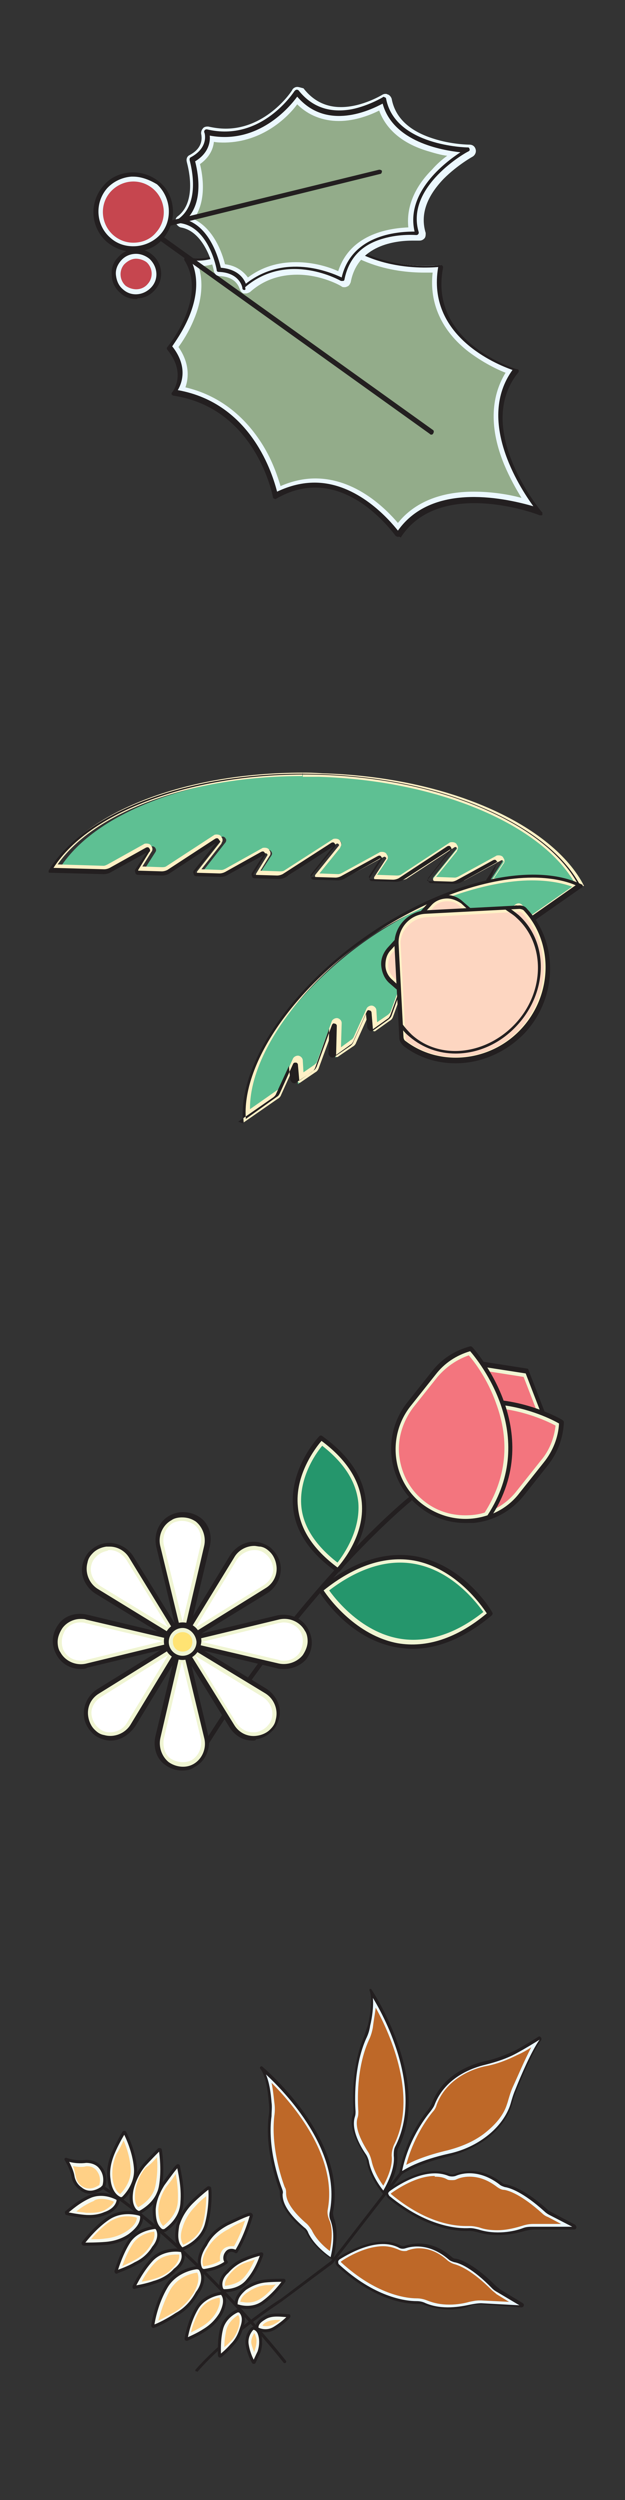 <svg xmlns="http://www.w3.org/2000/svg" id="Layer_1" viewBox="0 0 90 359.5">
  <rect x="0" y="0" width="90" height="359.5" fill="#333333" stroke="none"/>
  <style>
    .st0{fill:#BE6828;} .st1{fill:#ECF8FE;} .st2{fill:#231F20;} .st3{fill:#FFD086;} .st4{fill:#F4F9F1;} .st5{fill:none;stroke:#231F20;stroke-width:0.437;stroke-linecap:round;stroke-linejoin:round;stroke-miterlimit:10;} .st6{fill:#F3757E;} .st7{fill:#F0F5D3;} .st8{fill:none;stroke:#231F20;stroke-width:0.635;stroke-linecap:round;stroke-linejoin:round;stroke-miterlimit:10;} .st9{fill:#25966C;} .st10{fill:#FFFFFF;} .st11{fill:#FFE373;} .st12{fill:#5EC093;} .st13{fill:#FFF1C6;} .st14{fill:#FDD6C1;} .st15{fill:#93AC8A;} .st16{fill:#C6464F;}
  </style>
  <g id="Autumn">
    <path d="M71.7 320.9c-1 0-1.9-.1-2.7-.4-.4-.1-.8-.2-1.2-.2h-.6c-2 0-6.1-.6-11-4.6-.1-.1-.1-.2-.1-.3 0-.1 0-.2.1-.3 1.1-.8 3.8-2.5 6.5-2.5.7 0 1.4.1 2 .4.2.1.4.1.6.1s.4 0 .5-.1c.4-.2 1.1-.4 2-.4 1.4 0 2.8.5 4.2 1.6.3.2.6.3.9.4.7.1 2.6.7 5.6 3.5.2.2.5.4.7.5l2.9 1.5h-5.2c-.5 0-1.1.1-1.6.2-.7.3-2.1.6-3.6.6z" class="st0"/>
    <path d="M62.6 312.4v.6c.7 0 1.3.1 1.8.4.2.1.4.1.7.1.2 0 .4 0 .6-.1.4-.2 1.1-.4 1.9-.4 1.4 0 2.7.5 4 1.5.3.2.6.4 1 .4.7.1 2.5.7 5.5 3.4.2.2.5.4.8.5l1.9 1h-4c-.6 0-1.1.1-1.7.3-.7.2-2 .6-3.5.6-.9 0-1.8-.1-2.6-.4-.4-.1-.9-.2-1.3-.2h-.6c-2 0-6-.6-10.8-4.6v-.1c1-.7 3.7-2.5 6.3-2.5v-.5m0 0c-2.7 0-5.4 1.7-6.6 2.6-.3.2-.3.7 0 1 5.1 4.1 9.3 4.7 11.2 4.7h.6c.4 0 .8.1 1.1.2.9.3 1.9.4 2.8.4 1.6 0 2.9-.3 3.7-.6.5-.2 1-.2 1.5-.2h5.7c.1 0 .2-.2.1-.3l-3.4-1.8c-.2-.1-.5-.3-.7-.5-3.1-2.8-5-3.4-5.8-3.6-.3-.1-.5-.2-.8-.3-1.7-1.3-3.2-1.6-4.4-1.6-.9 0-1.7.2-2.1.4-.1.1-.3.1-.4.1-.2 0-.3 0-.4-.1-.7-.3-1.4-.4-2.1-.4z" class="st1"/>
    <path d="M64.7 331.6c-1.2 0-2.3-.2-3.3-.6-.4-.2-.9-.3-1.4-.3-1.6 0-6-.6-11.1-5.3-.1-.1-.1-.2-.1-.3 0-.1 0-.2.2-.3 1-.7 3.7-2.2 6.2-2.2.9 0 1.6.2 2.3.5.2.1.4.2.6.2.2 0 .3 0 .5-.1.4-.1 1-.3 1.7-.3 1.5 0 3 .6 4.4 1.8.3.2.5.4.8.4.7.2 2.6.9 5.4 3.8.2.2.4.4.7.5l2.8 1.7-5.1-.3H69c-.4 0-.9.1-1.3.2-.7.4-1.8.6-3 .6z" class="st0"/>
    <path d="M55.2 323c.8 0 1.5.2 2.2.5.2.1.5.2.8.2.2 0 .4 0 .5-.1.3-.1.9-.3 1.6-.3 1.5 0 2.9.6 4.2 1.8.3.2.6.4 1 .5.7.2 2.5.9 5.3 3.7.2.2.5.4.7.6l1.8 1.1-4-.2H69c-.5 0-.9.1-1.4.2-.7.2-1.7.4-2.9.4s-2.2-.2-3.2-.6c-.5-.2-1-.3-1.5-.3-1.6 0-5.9-.6-10.9-5.2v-.1c1-.7 3.6-2.2 6.1-2.2m0-.5c-2.6 0-5.2 1.5-6.4 2.2-.4.2-.4.7-.1 1 5.2 4.8 9.7 5.3 11.3 5.3.4 0 .9.1 1.3.3 1.1.5 2.3.6 3.4.6 1.3 0 2.4-.2 3.1-.4.4-.1.8-.2 1.2-.2h.3l5.7.4c.1 0 .2-.2.1-.3l-3.3-2c-.2-.1-.4-.3-.6-.5-2.9-2.9-4.8-3.7-5.6-3.9-.3-.1-.5-.2-.7-.4-1.7-1.5-3.4-1.9-4.6-1.9-.8 0-1.4.2-1.8.3-.1 0-.2.1-.4.1s-.3 0-.5-.1c-.8-.4-1.6-.5-2.4-.5z" class="st1"/>
    <path d="M58.1 311.9c.9-4.2 3.1-7.2 4-8.3.3-.3.5-.6.6-1 1.6-4 5.6-5.3 7.3-5.7 1.6-.3 3-.9 4.4-1.6 1.1-.6 2.1-1.2 3-1.7-1.1 1.8-2.5 5-3.2 6.7-.3.7-.5 1.4-.7 2.1l-.1.3c-.5 1.6-1.7 3.2-3.5 4.5-1.5 1.1-3.2 1.9-5.2 2.3-3.7.9-5.7 1.8-6.6 2.4z" class="st0"/>
    <path d="M76.5 294.4c-1 1.9-2 4.3-2.7 5.8-.3.7-.5 1.4-.7 2.1l-.1.3c-.5 1.6-1.7 3-3.4 4.3-1.5 1.1-3.2 1.8-5.1 2.3-3 .7-4.9 1.5-6 2.1 1-3.8 2.9-6.5 3.8-7.6.3-.3.5-.7.6-1.1 1.5-3.9 5.5-5.2 7.1-5.5s3.1-.9 4.5-1.6c.7-.3 1.4-.7 2-1.1m1.2-1.4c-.9.5-2.2 1.3-3.5 2-1.4.7-2.8 1.2-4.3 1.6-1.8.4-5.9 1.7-7.5 5.9-.1.3-.3.6-.6.9-.9 1.1-3.4 4.4-4.2 9.1 0 0 1.8-1.5 7-2.7 1.9-.4 3.7-1.2 5.3-2.4 1.5-1.1 3-2.6 3.6-4.6.3-.8.5-1.6.8-2.3.8-2 2.3-5.5 3.5-7.2.1-.2 0-.3-.1-.3z" class="st1"/>
    <path d="M55.2 314.8c-.5-.7-1.7-2.3-2-4.1-.1-.3-.2-.6-.4-1-.7-1-2.2-3.5-1.6-5.4.1-.2.1-.5.1-.8-.1-1.4-.3-6.3 1.5-10.3.3-.6.5-1.2.6-1.9.2-1.1.5-2.5.4-3.7 2 3.5 6.9 13.4 3.1 20.9-.2.4-.3.9-.2 1.3 0 .9-.1 2.5-1.5 5z" class="st0"/>
    <path d="M54.1 288.7c2.2 4 6.1 12.9 2.6 19.8-.2.5-.3 1-.3 1.5.1.7 0 2.1-1.2 4.3-.6-.8-1.4-2.2-1.7-3.6-.1-.4-.2-.7-.4-1.1-.5-.8-2.2-3.4-1.6-5.1.1-.3.1-.6.1-.9-.1-1.4-.3-6.2 1.5-10.2.3-.6.5-1.3.6-1.9.1-.9.3-1.9.4-2.8m-.8-2.5c.5 1.2.2 3.6-.2 5.1-.1.6-.3 1.2-.6 1.8-1.8 4.1-1.6 9-1.5 10.5 0 .2 0 .5-.1.7-.6 1.9 1 4.6 1.7 5.6.2.3.3.5.4.8.4 2.4 2.3 4.6 2.3 4.6 1.7-2.8 1.8-4.5 1.7-5.4 0-.4 0-.8.2-1.2 4.8-9.5-3.9-22.5-3.9-22.5z" class="st1"/>
    <path d="M47.6 324.2c-.7-.5-2.3-1.8-3.1-3.4-.1-.3-.4-.6-.7-.8-.9-.8-3.1-2.8-3.1-4.7 0-.2 0-.5-.1-.8-.5-1.3-2-6-1.5-10.3.1-.6.1-1.3 0-2-.1-1.1-.3-2.5-.6-3.6 2.9 2.8 10.4 10.8 8.9 19.2-.1.4 0 .9.1 1.4.4.7.7 2.2.1 5z" class="st0"/>
    <path d="M39.1 299.5c3.2 3.2 9.5 10.6 8.1 18.2-.1.5 0 1 .2 1.5.3.6.6 2 .1 4.5-.8-.6-2-1.7-2.6-3-.2-.3-.4-.6-.7-.9-.7-.6-3-2.6-3-4.4 0-.3 0-.6-.2-.9-.5-1.3-2-5.9-1.5-10.2.1-.7.1-1.3 0-2-.1-.9-.2-1.9-.4-2.8m-1.5-2.1c.9 1 1.2 3.4 1.3 4.9v1.9c-.6 4.4 1 9.1 1.5 10.5.1.2.1.5.1.7-.1 2 2.2 4.1 3.2 4.9.2.2.4.4.6.7 1.1 2.2 3.5 3.7 3.5 3.7.8-3.1.4-4.9.1-5.6-.2-.4-.2-.8-.1-1.2 1.9-10.6-10.2-20.5-10.2-20.5z" class="st1"/>
    <path d="M71.7 321.4c-.9 0-1.9-.1-2.9-.4-.4-.1-.8-.2-1.2-.2-1.7.1-6.2-.2-11.7-4.7-.2-.2-.3-.4-.3-.7 0-.3.1-.5.3-.6 1.6-1.1 5.6-3.6 8.9-2.2.2.1.5.1.7 0 1-.4 3.6-1.1 6.7 1.2.2.2.4.3.7.3.9.2 2.9.9 5.9 3.6.2.2.4.3.6.4l3.4 1.8c.1.1.2.2.2.4s-.2.3-.3.3H77c-.5 0-1 .1-1.4.2-1 .3-2.4.6-3.9.6zm-4-1c.4 0 .8.1 1.2.2 2.5.8 5.1.3 6.4-.2.5-.2 1-.2 1.6-.2h5.5l-3.3-1.7c-.2-.1-.5-.3-.7-.5-3.1-2.8-5-3.4-5.7-3.5-.3-.1-.6-.2-.8-.4-2.9-2.2-5.4-1.6-6.3-1.2-.3.1-.7.1-1 0-3.1-1.3-7 1.1-8.5 2.2-.1.1-.2.2-.2.3 0 .1.1.3.2.4 5.4 4.4 9.8 4.7 11.5 4.6h.1zM56 315zm8.7 17.1c-1.1 0-2.3-.2-3.5-.6-.4-.2-.8-.2-1.2-.2-1.7 0-6.2-.6-11.4-5.4-.2-.2-.3-.4-.3-.7 0-.3.2-.5.4-.6 1.6-1 5.8-3.3 9-1.7.2.1.5.1.7 0 1-.3 3.7-.9 6.6 1.6.2.2.4.3.7.3.9.2 2.8 1 5.7 3.9.2.2.4.3.6.5l3.3 2c.1.1.2.2.1.4 0 .1-.2.2-.3.2l-5.7-.4c-.5 0-1 0-1.5.1-.8.4-2 .6-3.2.6zm-15.8-7.2c-.1.1-.2.2-.2.3 0 .1 0 .3.1.4 5.1 4.7 9.5 5.3 11.2 5.3.5 0 .9.1 1.3.3 2.4 1 5 .5 6.4.2.5-.1 1.1-.2 1.6-.2l5.5.3-3.2-1.9c-.2-.1-.5-.3-.7-.5-2.9-3-4.8-3.7-5.5-3.8-.3-.1-.6-.2-.8-.4-2.8-2.4-5.3-1.9-6.2-1.6-.3.1-.7.1-1-.1-2.9-1.5-6.9.7-8.5 1.7zm8.8-12.2s-.1 0 0 0c-.2-.1-.2-.1-.2-.2.8-4.7 3.2-8 4.2-9.2.2-.3.4-.6.5-.9 1.7-4.3 5.9-5.6 7.6-6 1.5-.3 3-.9 4.3-1.5 1.3-.7 2.6-1.5 3.4-2 .1-.1.3-.1.4.1.1.1.1.3 0 .4-1.2 1.7-2.7 5.2-3.5 7.2-.3.7-.5 1.4-.7 2.1l-.1.3c-.6 1.7-1.8 3.3-3.7 4.7-1.6 1.1-3.4 1.9-5.3 2.4-5.1 1.2-6.9 2.7-6.9 2.7.1-.1 0-.1 0-.1zm20-19.4c-.8.5-2.1 1.3-3.4 2s-2.8 1.2-4.4 1.6c-1.7.4-5.7 1.7-7.3 5.7-.1.3-.3.6-.6 1-.9 1.1-3.2 4.2-4.1 8.6.8-.5 2.7-1.6 6.7-2.5 1.9-.4 3.7-1.2 5.2-2.3 1.8-1.3 3-2.9 3.6-4.5l.1-.3c.2-.7.4-1.4.7-2.1.8-2 2.3-5.5 3.5-7.2z" class="st2"/>
    <path d="M55.2 315.5c-.1 0-.1 0-.1-.1-.1-.1-1.9-2.2-2.3-4.7 0-.3-.2-.5-.3-.8-.7-1.1-2.4-3.8-1.7-5.8.1-.2.1-.4.1-.6-.1-1.4-.3-6.4 1.5-10.6l.6-1.8c.3-1.3.7-3.7.2-4.9 0-.1 0-.2.1-.2s.2 0 .2.1c.1.1 8.7 13.1 3.9 22.7-.2.3-.2.7-.2 1.1.1.8 0 2.7-1.7 5.5-.1 0-.2.1-.3.1.1 0 .1 0 0 0zm-1.5-28.2c.1 1.2-.1 2.8-.4 4-.1.7-.3 1.3-.6 1.9-1.8 4.1-1.6 9-1.5 10.4 0 .3 0 .5-.1.8-.6 1.9.9 4.4 1.6 5.4.2.3.3.6.4.9.3 1.9 1.6 3.7 2.1 4.3 1.5-2.6 1.6-4.3 1.5-5 0-.5 0-.9.2-1.3 4.1-7.9-1.3-18.3-3.2-21.4zm-5.9 37.6c-.2-.1-2.6-1.6-3.7-3.8-.1-.2-.3-.5-.5-.6-1-.8-3.3-2.9-3.3-5.1 0-.2 0-.4-.1-.6-.5-1.3-2.1-6.1-1.5-10.6.1-.6.1-1.2 0-1.9-.1-1.4-.4-3.8-1.2-4.8-.1-.1-.1-.2 0-.3.1-.1.2-.1.3 0s12.1 10.1 10.2 20.7c-.1.4 0 .7.1 1.1.3.8.7 2.6-.1 5.8-.1 0-.1.1-.2.1zm-9.5-26.6c.5 1.2.7 2.7.8 4 .1.7 0 1.3 0 2-.6 4.4 1 9.1 1.5 10.4.1.3.2.5.1.8-.1 2 2.2 4 3.1 4.8.3.2.5.5.6.8.8 1.7 2.6 3.1 3.2 3.5.7-2.9.3-4.5 0-5.3-.2-.4-.2-.9-.1-1.3 1.7-8.8-6.5-17.2-9.2-19.7z" class="st2"/>
    <path d="M28.3 341h-.1c-.1-.1-.1-.2 0-.3 4.6-5.2 12.1-10.1 12.2-10.1l7.3-5.5 10-12.9c.1-.1.2-.1.3 0s.1.2 0 .3l-10.1 13-7.4 5.5c-.1.1-7.6 4.9-12.1 10.1 0-.1 0-.1-.1-.1z" class="st2"/>
    <path d="M26.4 323.1s-.1 0-.1-.1c-.5-.6-.6-1.6-.3-2.8.3-1.2 1-2.3 1.9-3.2.7-.7 1.6-1.5 2.1-1.9 0 .9 0 2.9-.5 4.7-.6 2-2.3 3-3.1 3.3z" class="st3"/>
    <path d="M29.7 315.8c0 1-.1 2.5-.5 4-.5 1.8-2 2.6-2.8 3-.5-.7-.4-1.7-.1-2.5.3-1.1 1-2.2 1.8-3 .5-.6 1.1-1.1 1.6-1.5m.5-1.1c-.5.3-1.6 1.3-2.5 2.1-.9.9-1.6 2-2 3.3-.3 1.1-.4 2.3.3 3.1.1.1.2.2.4.2h.2c.7-.3 2.6-1.3 3.2-3.4.6-2.2.6-4.5.5-5.2 0-.1 0-.1-.1-.1z" class="st4"/>
    <path d="M32.2 329c-.3-.7 0-1.4.6-2.2.6-.8 1.4-1.3 2.4-1.7.7-.3 1.5-.5 2-.7-.3.7-.9 2.1-1.8 3.2-1 1.3-2.5 1.4-3.2 1.4z" class="st3"/>
    <path d="M36.7 324.9c-.3.7-.8 1.7-1.5 2.5-.8 1-2.1 1.2-2.8 1.3-.1-.6.3-1.2.7-1.7.6-.7 1.3-1.3 2.2-1.6.5-.2 1-.3 1.4-.5m.9-.9c-.4.1-1.5.4-2.5.8s-1.8 1-2.5 1.8c-.6.7-1 1.6-.7 2.4.1.2.2.3.4.3.6 0 2.3-.1 3.4-1.5 1.2-1.4 1.8-3.1 2-3.7l-.1-.1z" class="st4"/>
    <path d="M35.6 331.5c-.5 0-1-.1-1.2-.2 0 0-.1 0-.1-.1 0-.6.4-1.3 1.2-1.9s1.7-.9 2.7-1c.7-.1 1.6-.1 2.1-.1-.5.6-1.4 1.8-2.6 2.6-.5.5-1.2.7-2.1.7z" class="st3"/>
    <path d="M39.7 328.5c-.5.6-1.2 1.4-2.1 2-.6.4-1.2.6-2 .6-.4 0-.7-.1-1-.1.1-.6.6-1.1 1.1-1.4.7-.5 1.6-.9 2.6-1 .5 0 1 0 1.4-.1m.9-.6c-.5 0-1.5 0-2.4.1-1 .1-2 .5-2.9 1.1-.7.5-1.4 1.2-1.3 2.1 0 .2.1.3.3.3.3.1.7.2 1.3.2.7 0 1.6-.2 2.4-.7 1.5-1.1 2.6-2.6 2.9-3 0-.1 0-.1-.1-.1h-.2z" class="st4"/>
    <path d="M32 338.2c0-.7 0-2 .3-3.3.4-1.4 1.6-2.1 2.1-2.4.4.4.5 1.1.3 2s-.7 1.7-1.3 2.3c-.5.6-1 1.1-1.4 1.4z" class="st3"/>
    <path d="M34.3 332.9c.3.4.2 1.1.1 1.6-.2.8-.6 1.6-1.2 2.2-.3.3-.6.6-.9.8 0-.7.1-1.6.3-2.5.3-1.1 1.2-1.8 1.7-2.1m.1-.6c-.6.2-2 1-2.4 2.6-.4 1.6-.3 3.3-.3 3.8 0 0 0 .1.1.1h.1c.3-.2 1.1-.9 1.7-1.6.7-.7 1.1-1.5 1.4-2.5.2-.8.2-1.7-.3-2.3-.1-.1-.2-.1-.3-.1z" class="st4"/>
    <path d="M27.1 336c.2-.8.6-2.4 1.4-3.8.9-1.5 2.5-2 3.2-2.1.1 0 .1 0 .1.1.3.6.2 1.5-.4 2.4-.5.9-1.3 1.7-2.3 2.3-.6.4-1.5.8-2 1.1z" class="st3"/>
    <path d="M31.6 330.4c.2.6-.1 1.4-.4 2-.5.9-1.2 1.6-2.2 2.2-.5.3-1.1.6-1.5.8.2-.9.6-2 1.2-3.1.8-1.4 2.2-1.8 2.9-1.9m.2-.7c-.1 0-.1 0 0 0-.8.1-2.6.6-3.5 2.2-1 1.7-1.4 3.7-1.5 4.3 0 .1 0 .1.1.1.4-.2 1.6-.7 2.5-1.3 1-.6 1.8-1.4 2.4-2.4.5-.8.8-1.9.4-2.7-.1-.1-.3-.2-.4-.2z" class="st4"/>
    <path d="M22.5 334.2c.2-1 .7-3.2 1.8-5.1 1.1-2 3.3-2.5 4.2-2.7.1 0 .2 0 .2.1.4.8.3 1.9-.5 3.2-.7 1.2-1.7 2.2-2.9 2.9-1 .7-2.2 1.3-2.8 1.6z" class="st3"/>
    <path d="M28.4 326.8c.4.9 0 2-.5 2.9-.7 1.1-1.6 2.1-2.8 2.8-.8.4-1.6.9-2.3 1.2.3-1.1.8-2.8 1.7-4.4 1.1-1.9 3.1-2.4 3.9-2.5m.1-.7s-.1 0 0 0c-1 .2-3.2.7-4.5 2.8-1.3 2.2-1.8 4.7-1.9 5.5 0 .1.1.2.1.2h.1c.6-.2 2-.9 3.2-1.7 1.3-.7 2.3-1.8 3-3.1.6-1.1 1-2.4.5-3.5-.1-.1-.3-.2-.5-.2z" class="st4"/>
    <path d="M19.8 328.6c.4-.8 1.2-2.3 2.4-3.5 1.1-1.1 2.5-1.3 3.3-1.3h.4s.1 0 .1.1c.2.7-.2 1.5-1 2.3s-1.7 1.4-2.8 1.7c-.8.4-1.8.6-2.4.7z" class="st3"/>
    <path d="M25.5 324.2h.3c.1.7-.4 1.4-.9 1.9-.7.8-1.7 1.3-2.7 1.6-.6.2-1.2.3-1.8.4.4-.8 1.1-1.9 2-2.8 1-1 2.4-1.1 3.1-1.1m0-.7c-.9 0-2.4.2-3.5 1.4-1.4 1.5-2.3 3.3-2.6 3.9 0 .1 0 .1.1.1.5-.1 1.7-.3 2.8-.7 1.1-.3 2.2-.9 3-1.8.7-.7 1.3-1.7 1.1-2.6 0-.2-.2-.3-.4-.3-.2.1-.3 0-.5 0z" class="st4"/>
    <path d="M17.2 326.3c.2-.8.8-2.4 1.7-3.8 1-1.5 2.8-1.8 3.5-1.9.1 0 .1 0 .1.1.3.7.1 1.5-.5 2.5-.6.9-1.5 1.7-2.5 2.2-.9.3-1.8.7-2.3.9z" class="st3"/>
    <path d="M22.2 320.9c.2.7-.2 1.5-.6 2.1-.6.9-1.4 1.6-2.4 2.1-.5.3-1.1.5-1.6.8.3-.9.8-2.1 1.5-3.2.9-1.4 2.4-1.7 3.1-1.8m.2-.6s-.1 0 0 0c-.7.1-2.6.4-3.7 2-1.1 1.7-1.7 3.7-1.9 4.3 0 .1 0 .1.1.1.5-.2 1.7-.6 2.7-1.2 1.1-.5 2-1.3 2.6-2.3.6-.8 1-1.9.6-2.8-.1 0-.3-.1-.4-.1z" class="st4"/>
    <path d="M12.5 322.3c.6-.7 1.8-2.1 3.3-3.2.7-.5 1.6-.8 2.6-.8.7 0 1.3.1 1.6.2.1 0 .1.1.1.1 0 .8-.5 1.6-1.5 2.3-1 .7-2.1 1.1-3.4 1.2-.7.1-1.7.1-2.4.1 0 .1-.2.1-.3.1z" class="st3"/>
    <path d="M18.3 318.7c.6 0 1.1.1 1.4.2 0 .8-.8 1.5-1.4 1.9-.9.6-2 1-3.2 1.1-.6.1-1.3.1-2 .1.6-.7 1.6-1.8 2.8-2.6.7-.4 1.5-.7 2.4-.7m0-.6c-.8 0-1.8.2-2.7.8-1.8 1.2-3.2 3-3.6 3.5-.1.1 0 .2.1.2h.6c.7 0 1.6 0 2.5-.1 1.3-.1 2.5-.5 3.5-1.2.9-.6 1.7-1.5 1.7-2.5 0-.2-.1-.4-.3-.4-.4-.1-1-.3-1.8-.3z" class="st4"/>
    <path d="M12.9 318.5h-.7c-.7-.1-1.6-.2-2.1-.3.6-.5 1.7-1.4 3.1-2 .4-.2.9-.3 1.4-.3.9 0 1.7.3 2.1.5v.1c-.1.6-.6 1.1-1.6 1.5-.7.3-1.4.5-2.2.5z" class="st3"/>
    <path d="M14.6 316.2c.7 0 1.4.2 1.8.4-.2.5-.8.9-1.3 1.2-.6.3-1.3.4-2.1.4h-.6c-.5-.1-1-.1-1.4-.2.6-.5 1.5-1.1 2.5-1.5.2-.2.6-.3 1.1-.3m0-.6c-.5 0-1 .1-1.5.3-1.7.7-3 1.9-3.5 2.3-.1 0 0 .1 0 .2.4.1 1.5.3 2.5.4h.7c.8 0 1.6-.2 2.3-.5.8-.3 1.6-.9 1.8-1.8 0-.2 0-.3-.2-.4-.3-.2-1.1-.5-2.1-.5z" class="st4"/>
    <path d="M38.4 334.8c-.4 0-.8-.1-1-.2.1-.4.5-.8.9-1 .5-.3 1.1-.4 1.7-.4h.1c.4 0 .8 0 1.1.1-.4.4-1 .9-1.7 1.3-.4.2-.8.2-1.1.2z" class="st3"/>
    <path d="M39.9 333.6h.5c-.3.3-.7.5-1.1.7-.3.1-.6.2-.9.2-.2 0-.5 0-.6-.1.1-.2.4-.4.6-.5.4-.2.9-.3 1.5-.3m0-.7c-.6 0-1.3.2-1.9.5-.5.3-1 .7-1 1.3 0 .1.1.2.1.2.2.1.7.2 1.2.2.4 0 .8-.1 1.2-.3 1-.6 1.9-1.4 2.1-1.7v-.1c-.3 0-1 0-1.7-.1z" class="st4"/>
    <path d="M36.6 339.1c-.2-.5-.5-1.2-.7-2-.2-.9.4-1.7.6-2 .4.2.6.7.6 1.1.1.6 0 1.2-.2 1.8 0 .4-.2.8-.3 1.1z" class="st3"/>
    <path d="M36.6 335.5c.2.2.2.5.3.7.1.5 0 1.1-.2 1.7 0 .1-.1.2-.1.4-.1-.4-.3-.8-.4-1.3-.1-.6.2-1.1.4-1.5m0-.7c-.1 0-.1 0-.2.1-.3.3-.9 1.2-.7 2.3.2 1.2.7 2.2.9 2.5h.2c.1-.2.4-.9.7-1.5.2-.6.3-1.3.2-2-.1-.6-.3-1.2-.8-1.4h-.3z" class="st4"/>
    <path d="M23.5 320.5h-.1c-.7-.5-.9-1.4-.8-2.7.1-1.2.5-2.4 1.2-3.5.6-.8 1.3-1.8 1.7-2.3.2.9.6 2.8.4 4.7-.1 2-1.6 3.3-2.4 3.8.1-.1.1 0 0 0z" class="st3"/>
    <path d="M25.3 312.6c.2 1 .4 2.5.3 4-.1 1.8-1.5 3-2.1 3.5-.6-.6-.7-1.6-.7-2.4.1-1.2.5-2.3 1.2-3.3.5-.6 1-1.3 1.3-1.8m.3-1.2s-.1 0 0 0c-.4.4-1.3 1.6-2 2.6-.7 1.1-1.2 2.3-1.3 3.6-.1 1.1.1 2.3 1 3 .1.1.2.1.3.1.1 0 .2 0 .3-.1.7-.5 2.3-1.8 2.4-4 .2-2.3-.4-4.5-.5-5.2-.1.1-.1 0-.2 0z" class="st4"/>
    <path d="M20 317.8s-.1 0-.1-.1c-.6-.6-.8-1.5-.5-2.8.2-1.2.8-2.4 1.6-3.3.7-.8 1.5-1.6 1.9-2.1.1.9.3 2.9-.1 4.8-.4 2.1-2.1 3.1-2.8 3.5z" class="st3"/>
    <path d="M22.6 310.2c.1 1 .1 2.5-.2 4-.3 1.8-1.8 2.8-2.5 3.2-.6-.6-.5-1.7-.4-2.5.2-1.1.7-2.3 1.5-3.2.6-.4 1.2-1 1.6-1.5m.4-1.1s-.1 0 0 0c-.5.4-1.5 1.4-2.3 2.4s-1.4 2.2-1.7 3.5c-.2 1.1-.2 2.3.6 3.1.1.1.2.1.3.1.1 0 .2 0 .2-.1.7-.4 2.5-1.5 2.9-3.7s.1-4.5 0-5.3c.1 0 0 0 0 0z" class="st4"/>
    <path d="M17.4 315.8s-.1 0 0 0c-.8-.4-1.3-1.2-1.4-2.6-.1-1.2.1-2.5.6-3.6.4-.9.9-2 1.3-2.5.4.8 1.1 2.7 1.3 4.6.2 2-1.1 3.5-1.6 4.1h-.2z" class="st3"/>
    <path d="M17.8 307.8c.4.9.9 2.4 1 3.9.2 1.8-.9 3.2-1.5 3.8-.7-.4-1-1.5-1.1-2.3-.1-1.2.1-2.4.6-3.5.4-.6.7-1.3 1-1.9m.1-1.2s-.1 0 0 0c-.4.5-1.1 1.8-1.6 2.9-.5 1.2-.8 2.5-.6 3.8.1 1.1.5 2.3 1.5 2.8.1 0 .1.1.2.1s.2 0 .3-.1c.6-.6 1.9-2.2 1.7-4.3-.2-2.3-1.2-4.4-1.5-5 .1-.2 0-.2 0-.2z" class="st4"/>
    <path d="M29.3 326.1c-.1 0-.2-.1-.2-.1-.4-.9-.1-1.9.7-3.2.8-1.1 1.8-2.1 3.1-2.7 1-.5 2.3-1.1 3-1.3-.2.9-.9 2.8-1.9 4.5-.2-.1-.3-.1-.5-.1-.4 0-.8.2-1.1.5-.3.4-.4 1-.2 1.4-1.2.8-2.4 1-2.9 1z" class="st3"/>
    <path d="M35.3 319.3c-.3.9-.8 2.3-1.6 3.7h-.4c-.5 0-1 .2-1.3.6s-.4 1-.3 1.5c-1 .6-2 .7-2.4.8-.4-.9.2-2 .7-2.8.7-1.1 1.8-2 3-2.6.8-.6 1.7-.9 2.3-1.2m.8-1c-.1 0-.1 0 0 0-.6.2-2.1.8-3.4 1.5-1.3.7-2.4 1.6-3.2 2.8-.7 1-1.2 2.3-.7 3.4.1.2.3.3.5.3h.1c.6-.1 2-.3 3.2-1.2-.3-.4-.3-.9 0-1.3.2-.3.5-.4.8-.4.2 0 .4.1.6.2 1.3-2.1 2-4.5 2.1-5.3.1.1 0 0 0 0z" class="st4"/>
    <path d="M13 315c-.5 0-.9-.2-1.3-.5-.5-.4-.9-.9-.9-1.6-.1-.6-.4-1.3-.6-1.8.5.1 1 .2 1.5.2h1.1c.5 0 1.1.2 1.4.6 1 1.1.7 2.3.6 2.6-.8.2-1.3.5-1.8.5z" class="st3"/>
    <path d="M12.6 311.5c.5 0 .9.2 1.2.5.8.9.6 1.8.5 2.2-.5.3-.9.5-1.4.5-.4 0-.8-.1-1.2-.4s-.7-.8-.8-1.4c-.1-.5-.2-1-.4-1.4.3 0 .6.1 1 .1.3 0 .6 0 .9-.1h.2m-3.2-.9s.8 1.3 1 2.4c.1.7.5 1.4 1.1 1.8.4.3.9.5 1.5.5s1.2-.2 1.9-.7c0 0 .7-1.6-.6-3-.4-.4-1-.7-1.6-.7h-1.1c-.7 0-1.4 0-2.2-.3z" class="st4"/>
    <path d="M26 323.2c.1.2.4.2.5.1.7-.3 2.6-1.3 3.2-3.4.6-2.2.6-4.5.5-5.2 0-.1-.1-.1-.2-.1-.4.3-1.5 1.2-2.4 2.1s-1.6 2-2 3.3c-.2 1.2-.3 2.4.4 3.2zm5.9 5.9c.1.2.2.3.4.3.6 0 2.3-.1 3.4-1.5 1.2-1.4 1.8-3.1 2-3.7 0-.1 0-.1-.1-.1-.4.1-1.5.4-2.4.8-1 .4-1.8 1-2.5 1.8-.7.6-1.1 1.5-.8 2.4zm2.1 2.2c0 .2.1.3.3.3.6.2 2.3.5 3.7-.6 1.5-1.1 2.6-2.6 2.9-3 0-.1 0-.1-.1-.1-.4 0-1.6 0-2.6.1s-2 .5-2.9 1.1c-.7.6-1.3 1.3-1.3 2.2zm.6 1.1c-.1-.1-.3-.1-.4-.1-.5.2-1.9 1-2.3 2.6-.4 1.6-.3 3.3-.3 3.8 0 .1.1.1.1.1.3-.2 1.1-.9 1.7-1.6.7-.7 1.1-1.5 1.4-2.5.3-.8.4-1.7-.2-2.3zm-2.5-2.4c-.1-.2-.3-.3-.4-.2-.7.1-2.5.6-3.4 2.2-1 1.7-1.4 3.7-1.5 4.3 0 .1.1.1.1.1.4-.2 1.6-.7 2.5-1.3 1-.6 1.8-1.4 2.4-2.4.4-.8.8-1.9.3-2.7zm-3.2-3.6c-.1-.2-.3-.3-.6-.3-.9.1-3.2.7-4.4 2.8-1.3 2.2-1.8 4.7-1.9 5.5 0 .1.1.2.2.1.6-.2 2-.9 3.2-1.7 1.3-.7 2.3-1.8 3-3.1.7-.9 1.1-2.2.5-3.3zm-2.6-2.5c0-.2-.2-.3-.4-.3-.7-.1-2.6-.1-4 1.3-1.4 1.5-2.3 3.3-2.6 3.9 0 .1 0 .2.1.1.5-.1 1.7-.3 2.8-.7 1.1-.3 2.2-.9 3-1.8.8-.6 1.4-1.5 1.1-2.5zm-3.6-3.3c-.1-.2-.2-.3-.4-.3-.7.1-2.6.4-3.7 2-1.1 1.7-1.7 3.7-1.9 4.3 0 .1.1.2.1.1.5-.2 1.7-.6 2.7-1.2 1.1-.5 2-1.3 2.6-2.3.6-.7 1-1.7.6-2.6zm-2.3-1.8c0-.2-.1-.4-.3-.4-.7-.2-2.7-.6-4.5.6s-3.2 3-3.6 3.5c-.1.1 0 .2.1.2.5 0 1.9 0 3.1-.1 1.3-.1 2.5-.5 3.5-1.2.9-.7 1.7-1.5 1.7-2.6zm-3.4-2.3c0-.2 0-.3-.2-.4-.6-.3-2.1-.9-3.7-.3-1.7.7-3 1.9-3.5 2.3-.1 0 0 .1 0 .2.4.1 1.5.3 2.5.4s2.1 0 3-.4c.9-.3 1.7-.9 1.9-1.8zm20 18.2c0 .1.1.2.1.2.4.2 1.4.5 2.4-.1s1.9-1.4 2.1-1.7v-.1c-.3 0-1-.1-1.7-.1s-1.3.1-1.9.5c-.5.3-1 .7-1 1.3zm-.4.1c-.1 0-.2 0-.3.1-.3.3-.9 1.2-.7 2.3.2 1.2.7 2.2.9 2.5h.1c.1-.2.4-.9.7-1.5.2-.6.3-1.3.2-2-.1-.6-.3-1.2-.9-1.4zm-13.4-14.1c.2.1.4.1.6 0 .7-.5 2.3-1.8 2.4-4 .2-2.3-.4-4.5-.5-5.2 0-.1-.1-.1-.2 0-.4.4-1.2 1.5-2 2.6-.7 1.1-1.2 2.3-1.3 3.6 0 1.1.1 2.3 1 3z" class="st5"/>
    <path d="M19.6 318c.2.1.4.2.6.1.7-.4 2.5-1.5 2.9-3.7s.1-4.5 0-5.2c0-.1-.1-.1-.2-.1-.4.4-1.4 1.4-2.2 2.3-.8 1-1.4 2.2-1.7 3.5-.2 1.1-.2 2.3.6 3.1z" class="st5"/>
    <path d="M17.2 316.1c.2.1.4.1.6-.1.6-.6 1.9-2.2 1.7-4.3-.2-2.3-1.2-4.4-1.5-5 0-.1-.2-.1-.2 0-.3.5-1 1.7-1.5 2.9s-.8 2.5-.6 3.8c.1 1 .5 2.2 1.5 2.7zm15.5 3.7c1.3-.6 2.7-1.3 3.3-1.4.1 0 .2.1.2.2-.2.7-.9 3.1-2.2 5.2-.5-.3-1.1-.3-1.4.2-.3.4-.3 1 0 1.3-1.2.9-2.6 1.1-3.2 1.2-.2 0-.4-.1-.5-.3-.5-1.1 0-2.4.7-3.4.7-1.4 1.8-2.3 3.1-3zm-17.8-5.3s.7-1.6-.6-3c-.5-.5-1.2-.7-1.9-.7-.7.1-1.8.1-2.9-.3 0 0 .8 1.3 1 2.4.1.7.5 1.4 1.1 1.8.7.6 1.8.9 3.3-.2zM41 339.6s-13-16.5-26.2-25.1" class="st5"/>
  </g>
  <g id="Spring">
    <path d="M69.9 196.7l5.8.9 2.1 5.5-8.3 1.9z" class="st6"/>
    <path d="M70.3 197.2l5.1.8 1.9 4.9-7.3 1.7.3-7.4m-.8-.9l-.5 9.3 9.3-2.1-2.4-6.2-6.4-1z" class="st7"/>
    <path d="M69 205.8c-.1 0-.1 0-.2-.1s-.1-.2-.1-.3l.5-9.3c0-.1 0-.2.1-.2.1-.1.2-.1.2-.1l6.4 1c.1 0 .2.1.2.2l2.4 6.2v.3l-.2.2-9.3 2.1c.1 0 .1 0 0 0zm.9-9.2l-.5 8.5 8.5-1.9-2.2-5.7-5.8-.9z" class="st2"/>
    <path d="M67 218.3c-2.3 0-4.4-.8-6.2-2.2-2.6-2.1-4-5.4-3.7-8.7 3.5-3.6 7.8-5.4 12.6-5.4 5.3 0 9.7 2.2 10.7 2.8-.1 2-.9 3.9-2.2 5.5l-3.5 4.4c-1.8 2.2-4.7 3.6-7.7 3.6z" class="st6"/>
    <path d="M69.7 202.4c4.9 0 9 1.9 10.3 2.6-.2 1.8-.9 3.6-2.1 5l-3.5 4.4c-1.8 2.3-4.5 3.6-7.4 3.6-2.2 0-4.3-.7-6-2.1-2.5-2-3.8-5.1-3.5-8.2 3.4-3.6 7.5-5.3 12.2-5.3m0-.9c-4.1 0-8.8 1.3-13 5.6-.4 3.4.9 6.9 3.8 9.2 1.9 1.5 4.2 2.3 6.5 2.3 3 0 6-1.3 8.1-3.9l3.5-4.4c1.4-1.8 2.2-3.9 2.3-6 0 .2-5-2.8-11.2-2.8z" class="st7"/>
    <path d="M67 219c-2.4 0-4.8-.8-6.7-2.4-2.9-2.3-4.3-5.9-3.9-9.5 0-.1 0-.1.1-.2C67 196 80.9 204.1 81 204.2c.1.1.2.2.2.3-.1 2.3-.9 4.4-2.3 6.2l-3.5 4.4c-1.8 2.2-4.3 3.6-7.2 3.9H67zm-10-11.7c-.3 3.4 1 6.7 3.7 8.9 2.1 1.7 4.7 2.4 7.4 2.2 2.7-.3 5.1-1.6 6.7-3.7l3.5-4.4c1.3-1.6 2.1-3.6 2.2-5.6-1.5-.9-13.9-7.2-23.5 2.6z" class="st2"/>
    <path d="M67 218.3c-2.3 0-4.4-.8-6.2-2.2-4.3-3.4-5-9.7-1.5-14l3.5-4.4c1.3-1.6 3-2.7 4.9-3.3 1.3 1.5 9.8 12.1 2.4 23.4-1 .3-2 .5-3.1.5z" class="st6"/>
    <path d="M67.5 194.9c.8.9 2.7 3.4 3.9 6.8 2.1 5.6 1.5 10.9-1.6 15.8-.9.3-1.9.4-2.8.4-2.2 0-4.3-.7-6-2.1-2-1.6-3.2-3.9-3.5-6.4s.5-5 2-7L63 198c1.3-1.5 2.8-2.5 4.5-3.1m.3-.9c-2 .6-3.9 1.7-5.4 3.5l-3.5 4.4c-3.6 4.5-2.9 11 1.6 14.6 1.9 1.5 4.2 2.3 6.5 2.3 1.1 0 2.3-.2 3.4-.6 8.3-12.6-2.6-24.2-2.6-24.2z" class="st7"/>
    <path d="M67 219c-2.4 0-4.7-.8-6.7-2.4-4.6-3.7-5.3-10.4-1.6-15l3.5-4.4c1.4-1.8 3.3-3 5.5-3.6.1 0 .2 0 .3.1.1.1 11 12 2.6 24.6 0 .1-.1.1-.2.1-1.1.4-2.2.6-3.4.6zm.7-24.7c-2 .6-3.7 1.7-5 3.4l-3.5 4.4c-3.5 4.3-2.8 10.7 1.5 14.1 2.7 2.1 6.2 2.8 9.5 1.7 7.5-11.5-1.3-22.2-2.5-23.6zm2.7 23.9z" class="st2"/>
    <path d="M59 215.6s-14.5 11.7-29.1 34.8" class="st8"/>
    <path d="M59.4 236.3c-7.1 0-11.7-6.2-12.7-7.6 3.7-2.9 7.3-4.4 10.8-4.4 7.1 0 11.6 6.2 12.5 7.6-3.5 3-7.1 4.4-10.6 4.4z" class="st9"/>
    <path d="M57.6 224.7c6.5 0 10.7 5.3 12 7.1-3.4 2.7-6.8 4-10.1 4-6.4 0-10.8-5.3-12.1-7.1 3.4-2.6 6.9-4 10.2-4m0-.8c-3.3 0-7.1 1.2-11.3 4.7 0 0 4.9 8.1 13.2 8.1 3.2 0 7-1.2 11.2-4.7-.1.1-4.8-8.1-13.1-8.1z" class="st7"/>
    <path d="M59.4 237.1c-.7 0-1.5-.1-2.2-.2-7.1-1.2-11.1-7.8-11.3-8.1-.1-.1-.1-.3.1-.4 4.7-3.8 9.4-5.4 13.9-4.6 7 1.3 10.9 7.8 11 8.1.1.1 0 .3-.1.4-3.8 3.2-7.7 4.8-11.4 4.8zm-12.8-8.4c.8 1.2 4.7 6.5 10.7 7.6 4.1.7 8.5-.7 12.8-4.3-.8-1.2-4.5-6.5-10.5-7.6-4.1-.7-8.5.7-13 4.3z" class="st2"/>
    <path d="M48.6 225.2c-3.4-2.5-5.3-5.4-5.6-8.5-.4-4.5 2.5-8.3 3.3-9.4 3.5 2.6 5.4 5.5 5.7 8.8.4 4.4-2.5 8.1-3.4 9.1z" class="st9"/>
    <path d="M46.4 207.9c3.2 2.5 4.9 5.2 5.2 8.2.3 3.9-2 7.3-3 8.6-3.1-2.4-4.9-5.1-5.2-8-.4-4 1.9-7.5 3-8.8m-.2-1.1s-9.8 10.3 2.4 19c.1 0 10-10.1-2.4-19z" class="st7"/>
    <path d="M48.6 226.1c-.1 0-.1 0-.2-.1-3.8-2.7-5.9-5.8-6.2-9.3-.5-5.6 3.6-10 3.8-10.2.1-.1.3-.1.4 0 3.9 2.8 6 6 6.3 9.5.5 5.5-3.7 9.8-3.8 10-.1 0-.2.1-.3.1zm-2.3-18.9c-.8.9-3.9 4.9-3.4 9.5.3 3.2 2.2 6.1 5.7 8.7.8-.9 3.9-4.7 3.5-9.3-.3-3.3-2.3-6.3-5.8-8.9z" class="st2"/>
    <path d="M23.2 222.3c-.4-1.5.3-3 1.6-3.7.5-.2 1-.4 1.5-.4.7 0 1.4.2 1.9.6 1 .7 1.5 2.1 1.2 3.4l-3 12.8-3.2-12.7z" class="st10"/>
    <path d="M26.2 218.7c.6 0 1.2.2 1.7.5.9.6 1.2 1.8 1 2.9l-2.6 11.1-2.7-11c-.3-1.3.3-2.6 1.3-3.2.4-.2.9-.3 1.3-.3m0-.9c-.6 0-1.2.1-1.7.4-1.5.8-2.2 2.5-1.8 4.2l3.5 14.6 3.5-14.6c.3-1.4-.1-2.9-1.3-3.8-.6-.5-1.3-.8-2.2-.8z" class="st7"/>
    <path d="M26.2 253.9c-.7 0-1.4-.2-1.9-.6-1-.7-1.5-2.1-1.2-3.4l3-12.8 3.1 12.8c.4 1.5-.3 3-1.6 3.7-.3.1-.8.3-1.4.3z" class="st10"/>
    <path d="M26.2 238.9l2.7 11c.3 1.3-.3 2.6-1.3 3.2-.4.2-.8.3-1.3.3-.6 0-1.2-.2-1.7-.5-.9-.6-1.2-1.8-1-2.9l2.6-11.1m0-3.8l-3.5 14.6c-.3 1.4.1 2.9 1.3 3.8.6.5 1.4.7 2.2.7.6 0 1.2-.1 1.7-.4 1.5-.8 2.2-2.5 1.8-4.2l-3.5-14.5z" class="st7"/>
    <path d="M40.8 239.2c-.3 0-.5 0-.8-.1l-12.8-3L40 233c.3-.1.5-.1.8-.1 1.2 0 2.3.6 2.9 1.7.2.5.4 1 .4 1.5 0 .7-.2 1.4-.6 1.9-.7.8-1.6 1.2-2.7 1.2z" class="st10"/>
    <path d="M40.8 233.3c1.1 0 2 .5 2.5 1.4.2.4.3.8.3 1.3 0 .6-.2 1.2-.5 1.7-.5.7-1.3 1.1-2.2 1.1-.2 0-.5 0-.7-.1l-11.1-2.6 11-2.7c.2 0 .5-.1.7-.1m0-.8c-.3 0-.6 0-.9.1l-14.6 3.5 14.6 3.5c.3.1.6.1.9.1 1.1 0 2.2-.5 2.9-1.4.5-.6.7-1.4.7-2.2 0-.6-.1-1.2-.4-1.7-.6-1.3-1.9-1.9-3.2-1.9z" class="st7"/>
    <path d="M11.7 239.2c-1.2 0-2.3-.6-2.9-1.7-.2-.5-.4-1-.4-1.5 0-.7.2-1.4.6-1.9.6-.8 1.5-1.2 2.6-1.2.3 0 .5 0 .8.1l12.8 3-12.8 3.1c-.2.1-.5.1-.7.1z" class="st10"/>
    <path d="M11.6 233.3c.2 0 .5 0 .7.1l11.1 2.6-11 2.7c-.2.1-.5.1-.7.1-1.1 0-2-.5-2.5-1.4-.2-.4-.3-.8-.3-1.3 0-.6.2-1.2.5-1.7.5-.7 1.3-1.1 2.2-1.1m0-.8c-1.1 0-2.2.5-2.9 1.4-.5.6-.7 1.4-.7 2.2 0 .6.1 1.2.4 1.7.6 1.2 1.9 1.9 3.2 1.9.3 0 .6 0 .9-.1l14.6-3.5-14.6-3.5c-.3-.1-.6-.1-.9-.1z" class="st7"/>
    <path d="M36.4 249.6c-1.1 0-2.1-.6-2.7-1.6l-6.9-11.2 11.3 6.9c1.3.8 1.9 2.3 1.5 3.7-.2.5-.4.9-.8 1.3-.5.5-1.1.8-1.8.9-.3-.1-.4 0-.6 0z" class="st10"/>
    <path d="M28.1 238.1l9.7 5.9c1.1.7 1.7 2 1.3 3.2-.1.4-.4.8-.7 1.1-.4.4-1 .7-1.6.8h-.4c-.9 0-1.8-.5-2.4-1.4l-5.9-9.6m-2.7-2.7l7.9 12.8c.7 1.1 1.9 1.8 3.1 1.8h.5c.8-.1 1.5-.5 2.1-1 .4-.4.7-.9.9-1.5.5-1.6-.2-3.3-1.7-4.2l-12.8-7.9z" class="st7"/>
    <path d="M14.2 228.5c-1.3-.8-1.9-2.3-1.5-3.7.2-.5.4-.9.8-1.3.5-.5 1.1-.8 1.8-.9h.4c1.1 0 2.1.6 2.7 1.6l6.9 11.2-11.1-6.9z" class="st10"/>
    <path d="M15.8 222.9c.9 0 1.8.5 2.4 1.4l6 9.7-9.7-5.9c-1.1-.7-1.7-2-1.3-3.2.1-.4.4-.8.7-1.1.4-.4 1-.7 1.6-.8 0-.1.2-.1.3-.1m0-.8h-.5c-.8.1-1.5.5-2.1 1-.4.4-.7.9-.9 1.5-.5 1.6.2 3.3 1.7 4.2l12.8 7.8-7.9-12.8c-.7-1-1.9-1.7-3.1-1.7z" class="st7"/>
    <path d="M15.9 249.5c-.3 0-.6 0-.9-.1-.5-.2-.9-.4-1.3-.8-.5-.5-.8-1.1-.9-1.8-.2-1.2.4-2.5 1.6-3.2l11.2-6.9-6.9 11.3c-.6.9-1.7 1.5-2.8 1.5z" class="st10"/>
    <path d="M24.2 238l-5.9 9.7c-.5.9-1.5 1.4-2.4 1.4-.3 0-.5 0-.8-.1-.4-.1-.8-.4-1.1-.7-.4-.4-.7-1-.8-1.6-.2-1 .4-2.1 1.4-2.7l9.6-6m2.7-2.7l-12.8 7.9c-1.2.8-2 2.2-1.8 3.6.1.8.5 1.5 1 2.1.4.4.9.7 1.5.9.3.1.7.2 1 .2 1.3 0 2.5-.7 3.2-1.8l7.9-12.9z" class="st7"/>
    <path d="M33.8 224.1c.6-1 1.7-1.6 2.8-1.6.3 0 .6 0 .9.1.5.2.9.4 1.3.8.5.5.8 1.1.9 1.8.2 1.2-.4 2.5-1.6 3.2L27 235.3l6.8-11.2z" class="st10"/>
    <path d="M36.6 222.9c.3 0 .5 0 .8.1.4.1.8.4 1.1.7.4.4.7 1 .8 1.6.2 1-.4 2.1-1.4 2.7l-9.7 6 5.9-9.7c.6-.9 1.6-1.4 2.5-1.4m0-.9c-1.3 0-2.5.7-3.2 1.8l-7.8 12.8 12.8-7.9c1.2-.8 2-2.2 1.8-3.6-.1-.8-.5-1.5-1-2.1-.4-.4-.9-.7-1.5-.9-.4 0-.7-.1-1.1-.1z" class="st7"/>
    <path d="M26.3 237.3c-.2 0-.3-.1-.3-.3l-3.5-14.6c-.4-1.8.4-3.7 2-4.5 1.3-.7 3-.6 4.3.3 1.3.9 1.8 2.6 1.4 4.2L26.7 237c-.1.2-.3.3-.4.3zm-.1-19.1c-.5 0-1.1.1-1.5.4-1.3.7-2 2.3-1.6 3.8l3.2 13.2 3.1-13.3c.3-1.3-.2-2.7-1.2-3.5-.6-.4-1.2-.6-2-.6z" class="st2"/>
    <path d="M26.2 254.6c-.9 0-1.7-.3-2.4-.8-1.3-.9-1.8-2.6-1.4-4.2l3.5-14.6c0-.2.2-.3.3-.3.2 0 .3.1.3.3l3.5 14.6c.4 1.8-.4 3.7-2 4.5-.5.4-1.1.5-1.8.5zm0-18l-3.1 13.3c-.3 1.3.2 2.7 1.2 3.5 1 .7 2.4.9 3.5.3 1.3-.7 2-2.3 1.6-3.8l-3.2-13.3z" class="st2"/>
    <path d="M40.9 240c-.3 0-.7 0-1-.1l-14.6-3.5c-.2 0-.3-.2-.3-.3 0-.2.1-.3.3-.3l14.6-3.5c1.8-.4 3.7.4 4.5 2 .3.6.5 1.2.5 1.9 0 .9-.3 1.7-.8 2.4-.8.9-2 1.4-3.2 1.4zm-14.1-3.9l13.3 3.1c1.3.3 2.7-.2 3.5-1.2.4-.6.7-1.3.7-2 0-.5-.1-1.1-.4-1.5-.7-1.3-2.3-2-3.8-1.6l-13.3 3.2z" class="st2"/>
    <path d="M11.6 240c-1.5 0-2.8-.8-3.5-2.1-.3-.6-.5-1.2-.5-1.9 0-.9.3-1.7.8-2.4.9-1.3 2.6-1.8 4.2-1.4l14.6 3.5c.2 0 .3.2.3.3 0 .2-.1.3-.3.3l-14.6 3.5c-.3.2-.6.2-1 .2zm0-7.2c-1 0-2 .5-2.6 1.3-.4.6-.7 1.3-.7 2 0 .5.1 1.1.4 1.5.7 1.3 2.3 2 3.8 1.6l13.2-3.2-13.3-3.1c-.2-.1-.5-.1-.8-.1z" class="st2"/>
    <path d="M36.4 250.3c-1.4 0-2.6-.7-3.4-2l-7.9-12.8c-.1-.1-.1-.3 0-.4.1-.1.3-.1.4-.1l12.8 7.8c1.6 1 2.4 2.9 1.8 4.6-.2.6-.5 1.2-1 1.6-.6.6-1.4 1-2.2 1.1-.1.2-.3.2-.5.2zm-9.9-13.9l7.2 11.6c.7 1.2 2 1.8 3.3 1.6.7-.1 1.4-.4 1.9-.9.4-.4.7-.8.8-1.4.4-1.4-.2-3-1.5-3.8l-11.7-7.1z" class="st2"/>
    <path d="M26.8 237h-.2l-12.8-7.8c-1.6-1-2.4-2.9-1.8-4.6.2-.6.5-1.2 1-1.6.6-.6 1.4-1 2.2-1.1 1.5-.2 3.1.5 4 1.9l7.9 12.8c.1.1.1.3 0 .4h-.3zm-11-14.6h-.5c-.7.1-1.4.4-1.9.9-.4.4-.7.8-.8 1.4-.4 1.4.2 3 1.5 3.8l11.6 7.1-7.1-11.6c-.6-1-1.7-1.6-2.8-1.6z" class="st2"/>
    <path d="M15.9 250.3c-.4 0-.8-.1-1.1-.2-.6-.2-1.2-.5-1.6-1-.6-.6-1-1.4-1.1-2.2-.2-1.5.5-3.1 1.9-4l12.8-7.9c.1-.1.3-.1.4 0s.1.3.1.4l-7.8 12.8c-.9 1.3-2.2 2.1-3.6 2.1zm10-14l-11.6 7.2c-1.2.7-1.8 2-1.6 3.3.1.7.4 1.4.9 1.9.4.4.8.7 1.4.8 1.4.4 3-.2 3.8-1.5l7.1-11.7z" class="st2"/>
    <path d="M25.6 237c-.1 0-.2 0-.2-.1-.1-.1-.1-.3-.1-.4l7.8-12.8c1-1.6 2.9-2.4 4.6-1.8.6.2 1.2.5 1.6 1 .6.6 1 1.4 1.1 2.2.2 1.5-.5 3.1-1.9 4L25.6 237c.1 0 .1 0 0 0zm11-14.7c-1.1 0-2.3.6-2.9 1.7l-7.1 11.6 11.6-7.2c1.2-.7 1.8-2 1.6-3.3-.1-.7-.4-1.4-.9-1.9-.4-.4-.8-.7-1.4-.8-.3 0-.6-.1-.9-.1z" class="st2"/>
    <circle cx="26.3" cy="236.1" r="1.9" class="st11"/>
    <path d="M26.3 234.7c.8 0 1.4.6 1.4 1.4 0 .8-.6 1.4-1.4 1.4s-1.4-.6-1.4-1.4c-.1-.8.6-1.4 1.4-1.4m0-.9c-1.3 0-2.3 1-2.3 2.3s1 2.3 2.3 2.3 2.3-1 2.3-2.3c0-1.3-1.1-2.3-2.3-2.3z" class="st7"/>
    <path d="M26.3 238.7c-1.5 0-2.7-1.2-2.7-2.7s1.2-2.7 2.7-2.7 2.7 1.2 2.7 2.7c-.1 1.5-1.3 2.7-2.7 2.7zm0-4.6c-1.1 0-2 .9-2 2s.9 2 2 2 2-.9 2-2c-.1-1.1-1-2-2-2z" class="st2"/>
  </g>
  <g id="Summer">
    <path d="M70.6 126.6l1.7-2.6c.1-.2.1-.3 0-.5s-.3-.3-.4-.3-.2 0-.2.1l-5.3 2.9c-.2.1-.5.2-.7.2l-3.4-.1 3.4-4.2c.1-.2.1-.4 0-.5-.1-.2-.3-.3-.4-.3s-.2 0-.2.1l-7 4.6c-.2.1-.5.2-.7.2l-3.4-.1 1.7-2.6c.1-.2.1-.3 0-.5s-.3-.3-.4-.3c-.1 0-.2 0-.2.1l-5.3 2.9c-.2.1-.5.2-.7.2l-3.4-.1 3.4-4.2c.1-.2.1-.4 0-.5-.1-.2-.3-.3-.4-.3-.1 0-.2 0-.2.1l-7 4.6c-.2.1-.5.2-.7.2l-3.4-.1 1.7-2.6c.1-.2.1-.3 0-.5s-.3-.3-.4-.3c-.1 0-.2 0-.2.1l-5.2 2.9c-.2.1-.5.2-.7.2l-3.4-.1 3.3-4.2c.1-.2.1-.4 0-.5-.1-.2-.3-.3-.4-.3-.1 0-.2 0-.2.1l-7 4.5c-.2.1-.5.2-.7.2l-3.4-.1 1.6-2.5c.1-.2.1-.3 0-.5s-.3-.3-.4-.3-.2 0-.2.1l-5.2 2.9c-.2.1-.5.2-.7.2l-7.2-.2c5.2-8 19.4-13.3 35.7-13.3h2.3c17.2.5 32.4 6.9 37.2 15.6l-13.3-.4z" class="st12"/>
    <path d="M43.6 111.1v.6h2.3c16.8.5 31.6 6.6 36.7 15l-11.5-.4 1.4-2.1c.2-.2.2-.6 0-.8-.1-.3-.4-.4-.7-.4-.1 0-.3 0-.4.1l-5.3 2.9c-.2.1-.4.2-.6.2l-2.7-.1 3-3.7v-.1c.2-.2.2-.6 0-.8-.1-.3-.4-.4-.7-.4-.1 0-.3 0-.4.1l-7 4.6c-.2.1-.4.1-.6.1l-2.8-.1 1.4-2.1c.2-.2.2-.6 0-.8-.1-.3-.4-.4-.7-.4-.1 0-.3 0-.4.1l-5.3 2.9c-.2.1-.4.2-.6.2l-2.7-.1 3-3.7v-.1c.2-.2.2-.6 0-.8-.1-.3-.4-.4-.7-.4-.1 0-.3 0-.4.1l-7 4.5c-.2.1-.4.1-.6.1l-2.8-.1 1.3-2.1c.2-.2.2-.6 0-.8-.1-.3-.4-.4-.7-.4-.1 0-.3 0-.4.1l-5.2 2.9c-.2.1-.4.2-.6.2L29 125l2.9-3.7v-.1c.2-.2.2-.6 0-.8-.1-.3-.4-.4-.7-.4-.1 0-.3 0-.4.1l-6.9 4.5c-.2.1-.4.1-.6.1l-2.8-.1 1.3-2.1c.2-.2.2-.6 0-.8-.1-.3-.4-.4-.7-.4-.1 0-.3 0-.4.1l-5.2 2.9c-.2.1-.4.2-.6.2l-6.6-.2c5.3-7.6 19.3-12.7 35.2-12.7l.1-.5m0 0c-17.1 0-31.4 5.7-36.3 13.9l7.7.2h.1c.3 0 .6-.1.9-.2l5.2-2.9h.1c.1 0 .3.2.2.3l-1.6 2.6c-.1.2 0 .4.2.4l3.4.1h.1c.3 0 .6-.1.9-.2l6.9-4.5h.1c.1 0 .3.2.2.3l-3.3 4.2c-.1.2 0 .4.2.4l3.4.1h.1c.3 0 .6-.1.9-.2l5.2-2.9h.1c.1 0 .3.2.2.3l-1.6 2.6c-.1.2 0 .4.2.4l3.4.1h.1c.3 0 .6-.1.9-.2l7-4.6h.1c.1 0 .3.2.2.3l-3.4 4.2c-.1.2 0 .4.2.4l3.4.1h.1c.3 0 .6-.1.9-.2l5.3-2.9h.1c.1 0 .3.2.2.3l-1.7 2.6c-.1.2 0 .4.2.4l3.4.1h.1c.3 0 .6-.1.9-.2l7-4.6h.1c.1 0 .3.2.2.3l-3.4 4.2c-.1.2 0 .4.2.4l3.3.1h.1c.3 0 .6-.1.9-.2l5.3-2.9h.1c.1 0 .3.2.2.3l-1.7 2.6c-.1.2 0 .4.2.4l13.1.4c-4.5-8.8-19.6-15.7-37.7-16.2-1.3-.1-2.1-.1-2.8-.1z" class="st13"/>
    <path d="M83.6 127.6l-13.1-.4c-.2 0-.4-.1-.4-.3-.1-.2-.1-.4 0-.5l1.6-2.5-5.2 2.9c-.3.2-.7.3-1.1.3l-3.3-.1c-.2 0-.4-.1-.4-.3-.1-.2-.1-.4 0-.5l3.2-4.1-6.8 4.4c-.3.2-.7.3-1.1.3l-3.4-.1c-.2 0-.4-.1-.4-.3-.1-.2-.1-.4 0-.5l1.6-2.5-5.1 2.9c-.3.2-.7.3-1.1.3l-3.4-.1c-.2 0-.4-.1-.4-.3-.1-.2-.1-.4 0-.5l3.2-4-6.8 4.4c-.3.2-.7.3-1.1.3l-3.4-.1c-.2 0-.4-.1-.4-.3-.1-.2-.1-.4 0-.5l1.6-2.5-5.1 2.8c-.3.2-.7.3-1.1.3l-3.4-.1c-.2 0-.4-.1-.4-.3-.1-.2-.1-.4 0-.5l3.2-4-6.7 4.4c-.3.2-.7.3-1.1.3l-3.4-.1c-.2 0-.4-.1-.4-.3-.1-.2-.1-.4 0-.5l1.6-2.4-5.1 2.8c-.3.2-.7.3-1.1.3l-7.7-.2c-.1 0-.2 0-.2-.1v-.2c5.2-8.7 21.2-14.5 38.8-13.9 17.7.5 33.3 7.2 37.9 16.3v.2c.1-.3 0-.2-.1-.2zm-13.1-.9l12.7.4c-4.8-8.8-20-15.2-37.3-15.7-17.2-.5-32.8 5-38.2 13.4l7.3.2c.3 0 .6-.1.8-.2l5.2-2.9c.2-.1.4-.1.5.1.1.1.2.4 0 .5l-1.6 2.6v.3-.2l3.4.1c.3 0 .6-.1.8-.2l6.9-4.5c.2-.1.4-.1.5.1.1.1.2.4 0 .5l-3.4 4.2.1.3v-.2l3.4.1c.3 0 .6-.1.8-.2l5.2-2.9c.2-.1.4-.1.5.1.1.1.2.4 0 .5l-1.6 2.6v.3-.2l3.4.1c.3 0 .6-.1.8-.2l7-4.5c.2-.1.4-.1.5.1.1.1.2.4 0 .5l-3.4 4.2.1.3v-.2l3.4.1c.3 0 .6-.1.8-.2l5.3-2.9c.2-.1.4-.1.5.1.1.1.2.4 0 .5l-1.7 2.6v.3-.2l3.4.1c.3 0 .6-.1.8-.2l7-4.6c.2-.1.4-.1.5.1.1.1.2.4 0 .5l-3.4 4.3.1.1 3.3.1c.3 0 .6-.1.8-.2l5.3-2.9c.2-.1.4-.1.5.1.1.1.2.4 0 .5l-1 2.4v.2-.2z" class="st2"/>
    <path d="M35.4 160.9c-.4-7.6 6.6-18.1 17.4-25.7 7.9-5.5 16.8-8.8 23.8-8.8 2.5 0 4.6.4 6.4 1.2l-7.8 5.4-.2-2.3c0-.2-.2-.4-.5-.4-.2 0-.3.1-.4.3l-1.9 4.3c-.1.2-.2.3-.4.5l-2 1.4.1-4c0-.3-.2-.4-.5-.4-.2 0-.3.1-.4.3l-2.2 6.1c-.1.2-.2.3-.4.4l-2 1.4-.2-2.2c0-.2-.2-.4-.4-.4s-.3.1-.4.3l-1.9 4.3c-.1.2-.2.3-.4.5l-2 1.4.1-4c0-.3-.2-.4-.5-.4-.2 0-.3.1-.4.3l-2.2 6.1c-.1.2-.2.3-.4.4l-2 1.4-.2-2.2c0-.2-.2-.4-.5-.4-.2 0-.3.1-.4.3l-1.9 4.2c-.1.2-.2.3-.4.5l-2 1.4.1-4c0-.3-.2-.4-.5-.4-.2 0-.3.1-.4.3l-2.2 6.1c-.1.2-.2.3-.4.4l-2 1.4-.2-2.2c0-.2-.2-.4-.5-.4-.2 0-.3.1-.4.3l-1.9 4.2c-.1.2-.2.3-.4.5l-4.1 2.6z" class="st12"/>
    <path d="M76.6 126.6c2.2 0 4.1.3 5.8.9l-6.9 4.8-.1-1.7c0-.4-.4-.7-.7-.7-.3 0-.6.2-.7.4l-1.9 4.3c-.1.1-.2.3-.3.3l-1.5 1.1.1-3.4v-.1c0-.4-.4-.7-.7-.7-.3 0-.6.2-.7.4l-2.2 6.1-.3.3-1.6 1.1-.1-1.7c0-.4-.4-.7-.7-.7-.3 0-.6.2-.7.4l-1.9 4.3c-.1.1-.2.3-.3.3l-1.5 1.1.1-3.4v-.1c0-.4-.4-.7-.7-.7s-.6.2-.7.4l-2.2 6-.3.3-1.6 1.1-.1-1.7c0-.4-.4-.7-.7-.7s-.6.2-.7.4l-1.9 4.2c-.1.1-.2.3-.3.3l-1.5 1.1.1-3.4v-.1c0-.4-.4-.7-.7-.7s-.6.2-.7.4l-2.2 6-.3.3-1.6 1.1-.1-1.7c0-.4-.4-.7-.7-.7s-.6.2-.7.4l-1.9 4.2c-.1.1-.2.3-.3.3l-4 2.8c-.1-7.5 6.9-17.6 17.3-24.9 7.5-4.7 16.4-8 23.3-8m0-.6c-6.9 0-15.7 3.1-24 8.9-11.5 8.1-18.3 18.9-17.5 26.5L40 158c.2-.1.4-.3.5-.6l1.9-4.2c0-.1.1-.1.1-.1.1 0 .1.1.2.1l.2 2.3c0 .1.1.2.2.2h.1l2.2-1.5c.2-.1.4-.3.5-.6l2.2-6c0-.1.1-.1.1-.1.1 0 .1.1.2.1l-.1 4.2c0 .1.1.2.2.2h.1l2.2-1.5c.2-.1.4-.3.5-.6l1.9-4.2c0-.1.1-.1.1-.1.1 0 .1.1.2.1l.2 2.4c0 .1.1.2.2.2h.1l2.1-1.5c.2-.1.4-.3.5-.6l2.2-6.1c0-.1.1-.1.1-.1.1 0 .1.1.2.1l-.1 4.2c0 .1.1.2.2.2h.1l2.1-1.5c.2-.1.4-.3.5-.6l1.9-4.3c0-.1.1-.1.1-.1.1 0 .1.1.2.1l.2 2.4c0 .1.1.2.2.2h.1l2.1-1.5c.2-.1.4-.3.5-.6l2.2-6.1c0-.1.1-.1.1-.1.1 0 .1.1.2.1l-.1 4.2c0 .1.1.2.2.2h.1l2.1-1.5c.2-.1.4-.3.5-.6l1.9-4.3c0-.1.1-.1.1-.1.1 0 .1.1.2.1l.2 2.4c0 .1.1.2.2.2h.1l8.3-5.8c-1.8-.8-4.2-1.3-6.9-1.3z" class="st13"/>
    <path d="M35.2 161.6c-.1 0-.1 0 0 0-.2-.1-.2-.1-.2-.2-.8-7.9 6.4-18.9 17.6-26.7 11.2-7.9 24.1-11 31.2-7.5.1 0 .1.1.1.2s0 .2-.1.2l-8.3 5.8c-.1.1-.3.1-.5 0-.1-.1-.2-.2-.3-.4l-.2-2.1-1.8 4c-.1.3-.3.5-.6.7l-2.1 1.5c-.1.1-.3.1-.5 0-.1-.1-.2-.2-.3-.4l.1-3.7-2 5.6c-.1.3-.3.5-.6.7l-2.1 1.5c-.1.1-.3.1-.5 0-.1-.1-.2-.2-.3-.4l-.2-2.1-1.8 4c-.1.3-.3.5-.6.7l-2.1 1.5c-.1.1-.3.1-.5 0-.1-.1-.2-.2-.3-.4l.1-3.7-2 5.6c-.1.3-.3.5-.6.7l-2.1 1.5c-.1.1-.3.1-.5 0-.1-.1-.2-.2-.3-.4l-.2-2-1.8 4c-.1.3-.3.5-.6.7l-2.2 1.5c-.1.1-.3.1-.5 0-.1-.1-.2-.2-.3-.4l.1-3.7-2 5.6c-.1.3-.3.5-.6.7l-2.2 1.5c-.1.1-.3.1-.5 0-.1-.1-.2-.2-.3-.4l-.2-2-1.8 3.9c-.1.3-.3.5-.6.7l-4.9 3.4.9.3zm41.5-35.4c-6.9 0-15.8 3.2-23.9 8.8-10.9 7.6-18 18.2-17.4 25.9l4.5-3.2c.2-.1.3-.3.4-.5l1.9-4.2c.1-.2.2-.2.4-.2s.3.2.3.3l.2 2.3 2.1-1.5c.2-.1.3-.3.4-.5l2.2-6c.1-.2.2-.3.4-.2.2 0 .3.2.3.3l-.1 4.2 2.1-1.5c.2-.1.3-.3.4-.5l1.9-4.2c.1-.2.2-.3.4-.2.2 0 .3.2.3.3l.2 2.4 2.1-1.5c.2-.1.3-.3.4-.5l2.2-6c.1-.2.2-.3.4-.2.2 0 .3.2.3.3l-.1 4.2 2.1-1.5c.2-.1.3-.3.4-.5l1.9-4.3c.1-.2.2-.3.4-.2.2 0 .3.2.3.3l.2 2.4 2.1-1.5c.2-.1.3-.3.4-.5l2.2-6.1c.1-.2.2-.3.4-.2.2 0 .3.2.3.3l-.1 4.2 2.1-1.5c.2-.1.3-.3.4-.5l1.9-4.3c.1-.2.2-.2.4-.2s.3.2.3.3l.2 2.4 8-5.6c-1.6-.7-3.8-1.1-6.2-1.1z" class="st2"/>
    <path d="M56.6 141c-.6-.5-1-1.3-1-2.1s.2-1.6.8-2.2l5.8-6.4c.6-.6 1.4-1 2.2-1 .7 0 1.5.3 2 .8l1.3 1.1-9.8 10.9-1.3-1.1z" class="st14"/>
    <path d="M64.4 129.6c.7 0 1.3.2 1.8.7l1 .9-9.4 10.4-1-.9c-.5-.5-.9-1.1-.9-1.9 0-.7.2-1.4.7-1.9l5.8-6.4c.5-.6 1.2-.9 2-.9m0-.6c-.9 0-1.8.4-2.5 1.1l-5.8 6.4c-1.2 1.4-1.1 3.5.2 4.7l1.5 1.3L68 131.1l-1.5-1.3c-.5-.5-1.3-.8-2.1-.8z" class="st13"/>
    <path d="M57.8 142.8c-.1 0-.1 0-.2-.1l-1.5-1.3c-.7-.6-1.1-1.5-1.2-2.5-.1-1 .3-1.9.9-2.6l5.8-6.4c1.3-1.5 3.6-1.6 5-.3l1.5 1.3c.1.1.1.2 0 .3L58 142.7s-.1.1-.2.1zm6.6-13.6c-.8 0-1.7.3-2.3 1l-5.8 6.4c-.6.6-.8 1.4-.8 2.2s.4 1.6 1 2.1l1.3 1.2 9.9-11-1.3-1.2c-.6-.4-1.3-.7-2-.7zm-8.3 7.3z" class="st2"/>
    <path d="M65.6 152.2c-2.6 0-5.1-.8-7.2-2.4-.2-.2-.3-.4-.3-.6l-.7-13.4c-.1-2.3 1.6-4.2 3.9-4.3l13.5-.7c.3 0 .5.1.7.3 4.3 4.5 4.2 12-.2 16.9-2.6 2.7-6.1 4.2-9.7 4.2z" class="st14"/>
    <path d="M74.8 131.1c.1 0 .3.1.4.2 4.2 4.4 4.1 11.7-.2 16.5-2.4 2.7-5.8 4.2-9.4 4.2-2.6 0-5-.8-7-2.3-.1-.1-.2-.2-.2-.4l-.7-13.4c-.1-1 .3-2 1-2.7.7-.8 1.6-1.2 2.6-1.3l13.5-.8m0-.7l-13.5.7c-2.4.1-4.3 2.2-4.2 4.7l.7 13.4c0 .3.2.7.5.9 2.2 1.7 4.7 2.5 7.4 2.5 3.6 0 7.2-1.5 9.8-4.4 4.6-5.1 4.6-12.7.2-17.3-.3-.3-.6-.5-.9-.5z" class="st13"/>
    <path d="M65.6 152.9c-2.7 0-5.3-.8-7.5-2.5-.3-.3-.6-.7-.6-1.1l-.7-13.4c-.1-2.6 1.9-4.8 4.5-5l13.5-.7c.4 0 .8.1 1.1.5 4.5 4.8 4.4 12.6-.2 17.7-2.7 2.9-6.4 4.5-10.1 4.5zm9.2-22.2l-13.5.7c-2.3.1-4 2.1-3.9 4.3l.7 13.4c0 .2.1.5.3.6 5 3.8 12.4 3 16.8-1.9s4.5-12.3.2-16.9c-.1-.1-.4-.2-.6-.2zm0-.3z" class="st2"/>
    <path d="M65.6 151.5c-2.4 0-4.7-.8-6.6-2.4-.6-.5-.9-.8-1.5-1.7-.1-.1 0-.3.1-.3.1-.1.3 0 .3.1.6.8.9 1.1 1.4 1.6 4.1 3.7 10.8 2.9 15-1.7 4.2-4.6 4.2-11.4.1-15.1-.5-.5-1.1-.8-1.6-1.2-.1-.1-.2-.2-.1-.3s.2-.2.3-.1c.6.3 1.2.8 1.7 1.2 4.3 3.9 4.2 10.9-.1 15.7-2.5 2.8-5.8 4.2-9 4.2z" class="st2"/>
  </g>
  <g id="Winter">
    <path d="M57.3 76c-1.4-1.7-5.9-6.8-12-6.8-1.8 0-3.6.5-5.4 1.4-.7-2.7-3.8-12.5-14.1-14.5.5-1.1 1.2-3.4-.9-6.2 1.1-1.4 5-7.1 2.8-12.2h.6c5.2 0 9-5.2 10-6.6.8.3 1.6.4 2.3.4 1.9 0 3.2-.9 3.8-1.6 4.4 7.6 12.1 8.8 16.5 8.8.8 0 1.4 0 1.8-.1-1.4 9.5 8 13.7 10.7 14.7-4.8 6.9.5 15.8 2.8 19.1-1.8-.5-4.8-1.3-8.1-1.3-4.8.1-8.5 1.7-10.8 4.9z" class="st15"/>
    <path d="M44.5 30.7c4.5 7.4 12.3 8.5 16.6 8.5h1.2c-.5 4.4 1.3 8.4 5.2 11.4 2 1.5 4 2.5 5.3 3-2.2 3.6-2.3 8.1-.2 13.2.8 1.9 1.7 3.5 2.5 4.8-1.8-.5-4.3-.9-6.9-.9-4.7 0-8.5 1.5-10.9 4.5-1.8-2.1-6.1-6.4-11.9-6.4-1.7 0-3.4.4-5 1.1-.4-1.3-1.1-3.5-2.5-5.8-2.7-4.4-6.5-7.3-11.2-8.4.5-1.4.6-3.5-1-5.8.6-.8 1.5-2.2 2.2-3.9 1.2-2.8 1.4-5.5.7-7.7 5-.1 8.8-4.8 10.1-6.5.7.2 1.4.3 2.1.3 1.7-.1 2.9-.8 3.7-1.4m.2-1.7s-1.2 2-3.9 2c-.7 0-1.6-.1-2.5-.5 0 0-4.2 6.7-9.8 6.7-.5 0-1-.1-1.6-.2 3.4 5.6-2.5 12.8-2.5 12.8 3.1 3.7.7 6.6.7 6.6 12.3 1.9 14.6 14.9 14.6 14.9 2-1.2 3.9-1.6 5.7-1.6 7 0 12 7.1 12 7.1 2.6-4 6.9-5.1 10.9-5.1 5 0 9.5 1.8 9.5 1.8s-10.1-12-3.4-20.4c0 0-13.1-3.8-10.9-15 0 0-.9.1-2.4.1-4.1 0-12.2-1.1-16.4-9.2zm18.7 9.1zm14.3 35.4z" class="st1"/>
    <path d="M57.3 77.2c-.1 0-.2-.1-.3-.1 0 0-2-2.8-5-4.8-4.1-2.7-8.2-2.9-12.2-.6-.1.1-.2.1-.3 0-.1 0-.2-.1-.2-.2S36.9 58.7 25 56.9c-.1 0-.2-.1-.3-.2 0-.1 0-.2.1-.3s2.1-2.7-.7-6.1c-.1-.1-.1-.3 0-.4.1-.1 5.8-7.1 2.5-12.4-.1-.1-.1-.3 0-.4.1-.1.2-.2.4-.1 6.1 1.4 10.9-6.3 11-6.4s.3-.2.4-.1c4.2 1.6 6-1.2 6-1.3.1-.1.2-.2.3-.2s.2.1.3.2c5.6 10.7 18.3 8.9 18.4 8.9.1 0 .2 0 .3.1s.1.2.1.3c-2.1 10.8 10.5 14.6 10.7 14.6.1 0 .2.1.2.2s0 .2-.1.3c-6.5 8.1 3.3 19.9 3.4 20l.1.1v.3c0 .1-.1.1-.1.1h-.3c-.1-.1-14.4-5.5-20 3.2-.2-.2-.3-.1-.4-.1zm-12-7.8c6.2 0 10.8 5.4 12 6.9 5.1-7.2 16-4.5 19.5-3.5-2.1-2.9-8.2-12.4-3-19.6-2.3-.8-12.4-4.9-10.7-14.8-2.4.2-13.2.7-18.4-8.8-.8.8-2.8 2.4-6.3 1.2-.4.6-1.5 2.2-3.2 3.7-2.5 2.2-5.2 3.3-7.7 2.9 1.1 2.3 1 5.1-.3 8.2-.9 2.1-2 3.6-2.4 4.2 2.3 2.9 1.4 5.3.8 6.3C36.3 58 39.3 68.4 39.9 70.7c1.9-.9 3.7-1.3 5.4-1.3z" class="st2"/>
    <path d="M62.1 62.5c-.1 0-.1 0-.2-.1L21.1 33.2c-.2-.1-.2-.3-.1-.5s.3-.2.5-.1l40.8 29.2c.2.1.2.3.1.5s-.2.2-.3.2z" class="st2"/>
    <path d="M42.8 13.4c1.8 2.3 4 3 6.1 3 3.4 0 6.5-2 6.5-2 1.4 7.2 12 7.3 12 7.3s-9.4 5-7.3 12h-1c-2.4 0-8.5.6-9.7 6.7 0 0-3-1.8-6.8-1.8-2.3 0-4.9.6-7.3 2.7 0 0-.4-2.5-3.7-2.5 0 0-1.1-6.3-5.5-7 3.6-2.7 1.6-8.8 1.6-8.8 2.9-1.6 2.1-4 2.1-4 .9.2 1.8.3 2.7.3 6.5.1 10.3-5.9 10.3-5.9m0-.9c-.1 0-.1 0 0 0-.3 0-.6.2-.7.4 0 .1-3.6 5.6-9.6 5.6-.8 0-1.6-.1-2.5-.3h-.2c-.2 0-.5.1-.6.3-.2.2-.3.6-.2.9 0 .2.4 1.8-1.7 2.9-.4.2-.5.6-.4 1 0 .1 1.7 5.5-1.3 7.8-.3.2-.4.6-.3.9.1.3.4.6.7.7 3.7.6 4.8 6.2 4.8 6.3.1.4.4.7.8.7 2.4.1 2.8 1.6 2.9 1.8.1.3.3.6.6.7h.3c.2 0 .4-.1.6-.2 1.9-1.7 4.2-2.5 6.8-2.5 3.5 0 6.3 1.6 6.4 1.7.1.1.3.1.4.1.1 0 .2 0 .4-.1.3-.1.4-.4.5-.6 1-5.4 6.5-6 8.9-6h1c.3 0 .5-.1.7-.3s.2-.5.2-.8c-.8-2.6.1-5.2 2.6-7.8 2-2 4.2-3.2 4.2-3.2.3-.2.5-.6.4-1s-.4-.7-.9-.7c0 0-2.6 0-5.3-.9-3.4-1.1-5.4-3-5.9-5.7-.1-.3-.3-.5-.5-.6-.1 0-.2-.1-.3-.1-.2 0-.3 0-.5.1 0 0-2.9 1.8-6 1.8-2.2 0-4-.9-5.4-2.7-.4-.1-.7-.2-.9-.2z" class="st1"/>
    <path d="M35.5 40.5c-.4-.8-1.4-2-3.5-2.2-.3-1.3-1.5-5.6-4.9-6.8 2.4-2.6 1.5-6.9 1.2-8.3 1.8-1.2 2.1-2.7 2.1-3.6.7.1 1.4.2 2.1.2 5.7 0 9.2-4.1 10.4-5.7 1.6 1.8 3.6 2.7 6 2.7 2.7 0 5.1-1.1 6.1-1.7 1.5 5.3 7.7 6.6 10.7 6.9-2.5 1.7-7.4 5.7-6.3 11.1h-.3c-7.3 0-9.4 4.1-10.1 6.5-1.1-.5-3.5-1.5-6.5-1.5-2.6 0-5 .8-7 2.4z" class="st15"/>
    <path d="M42.8 15c1.6 1.6 3.7 2.4 6 2.4 2.4 0 4.6-.9 5.8-1.5 1 2.7 3.3 4.7 6.9 5.8 1 .3 2 .6 2.9.7-.7.5-1.5 1.2-2.2 2-2.6 2.6-3.7 5.5-3.4 8.3-2.3.1-8.3.7-10.1 6.3-1.3-.6-3.5-1.3-6.1-1.3s-4.9.7-6.9 2.2c-.6-.8-1.6-1.7-3.3-1.9-.4-1.6-1.6-5.1-4.5-6.5 1.9-2.6 1.3-6.3.9-7.9 1.4-1 1.9-2.2 2-3.2.5.1 1.1.1 1.6.1 5.4-.1 9-3.6 10.4-5.5m0-1.6s-3.7 6-10.3 6c-.8 0-1.7-.1-2.7-.3 0 0 .8 2.4-2.1 4 0 0 1.9 6.1-1.6 8.8 4.4.7 5.5 7 5.5 7 3.3.1 3.7 2.5 3.7 2.5 2.4-2.1 5-2.7 7.3-2.7 3.8 0 6.8 1.8 6.8 1.8 1.2-6.1 7.3-6.7 9.7-6.7h1c-2.1-7 7.3-12 7.3-12s-10.6-.1-12-7.3c0 0-3 2-6.5 2-2.1-.1-4.3-.8-6.1-3.1zm24.6 8.3zm0 0z" class="st1"/>
    <path d="M35.2 41.7c-.2 0-.3-.1-.3-.3 0-.1-.4-2.2-3.4-2.3-.2 0-.3-.1-.3-.3 0-.1-1.1-6.1-5.2-6.7-.1 0-.2-.1-.3-.3 0-.1 0-.3.1-.4 3.3-2.5 1.5-8.3 1.5-8.4 0-.2 0-.3.2-.4 2.6-1.4 2-3.5 1.9-3.6 0-.1 0-.2.1-.3.1-.1.2-.1.3-.1 7.9 1.9 12.6-5.5 12.6-5.5.1-.1.2-.2.3-.2s.2 0 .3.1c1.9 2.4 4.5 3.3 7.7 2.7 2.4-.5 4.4-1.7 4.4-1.7.1-.1.2-.1.3 0 .1 0 .2.1.2.2 1.3 6.8 11.6 7 11.7 7h.1c.1 0 .2.1.2.2.1.2 0 .3-.2.4-.1 0-9.1 5-7.1 11.6 0 .1 0 .2-.1.3s-.2.1-.3.1c0 0-2.3-.2-4.7.5-3.2.9-5 2.9-5.6 5.9 0 .1-.1.2-.2.2h-.3s-7.6-4.4-13.8.9c.1.4 0 .4-.1.4zm-3.4-3.2c2.4.2 3.3 1.5 3.6 2.3 5.6-4.4 12.1-1.7 13.8-.9 1.5-6.4 8.6-6.6 10.5-6.6-1.3-5.6 4.3-9.9 6.6-11.4-2.7-.3-9.7-1.5-11.2-7-1.7.9-8 4-12.3-1-1.1 1.5-5.6 6.9-12.6 5.6.1.8-.1 2.5-2.1 3.7.3 1.2 1.4 5.8-1.3 8.4 3.5 1.1 4.7 5.7 5 6.9z" class="st2"/>
    <path d="M21.5 33.2c-.2 0-.3-.1-.3-.3s.1-.4.2-.4l33.2-8.1c.2 0 .4.1.4.2 0 .2-.1.4-.2.4l-33.3 8.2z" class="st2"/>
    <path d="M19.2 35.4c-1.2 0-2.3-.4-3.2-1.2-2-1.8-2.2-4.9-.5-6.9.9-1.1 2.3-1.7 3.7-1.7 1.2 0 2.3.4 3.2 1.2 1 .9 1.6 2 1.7 3.3s-.3 2.6-1.2 3.5c-1 1.2-2.3 1.8-3.7 1.8z" class="st16"/>
    <path d="M19.2 26.1c1.1 0 2.1.4 2.9 1.1 1.8 1.6 2 4.4.4 6.2-.8 1-2 1.5-3.3 1.5-1.1 0-2.1-.4-2.9-1.1-1.8-1.6-2-4.4-.4-6.2.8-.9 2-1.5 3.3-1.5m0-1c-1.5 0-3 .6-4.1 1.8-2 2.2-1.7 5.6.5 7.6 1 .9 2.3 1.3 3.5 1.3 1.5 0 3-.6 4.1-1.8 2-2.2 1.7-5.6-.5-7.6-1-.9-2.3-1.3-3.5-1.3z" class="st1"/>
    <path d="M19.2 36.2c-1.4 0-2.7-.5-3.8-1.4-2.4-2.1-2.6-5.7-.5-8.1 1-1.2 2.4-1.8 3.9-1.9s3 .4 4.2 1.4c1.2 1 1.8 2.4 1.9 3.9s-.4 3-1.4 4.2c-1 1.2-2.4 1.8-3.9 1.9h-.4zm0-10.8h-.3c-1.3.1-2.6.7-3.5 1.7-1.8 2.1-1.6 5.3.5 7.1 1 .9 2.3 1.3 3.7 1.2 1.3-.1 2.6-.7 3.5-1.7.9-1 1.3-2.3 1.2-3.7-.1-1.3-.7-2.6-1.7-3.5-1-.6-2.2-1.1-3.4-1.1z" class="st2"/>
    <path d="M19.6 42.1c-.7 0-1.3-.2-1.8-.7-1.1-1-1.2-2.7-.3-3.9.5-.6 1.3-.9 2.1-.9.7 0 1.3.2 1.8.7 1.1 1 1.2 2.7.3 3.9-.5.6-1.3.9-2.1.9z" class="st16"/>
    <path d="M19.6 37.2c.5 0 1.1.2 1.5.5.9.8 1 2.2.2 3.1-.4.5-1 .8-1.7.8-.5 0-1.1-.2-1.5-.5-.9-.8-1-2.2-.2-3.1.5-.5 1.1-.8 1.7-.8m0-1c-.9 0-1.8.4-2.4 1.1-1.2 1.3-1 3.4.3 4.6.6.5 1.4.8 2.1.8.9 0 1.8-.4 2.4-1.1 1.2-1.3 1-3.4-.3-4.6-.5-.6-1.3-.8-2.1-.8z" class="st1"/>
    <path d="M19.6 43c-.9 0-1.7-.3-2.3-.9-.7-.6-1.2-1.5-1.2-2.5-.1-1 .2-1.9.9-2.6 1.3-1.5 3.6-1.6 5-.3 1.5 1.3 1.6 3.6.3 5-.6.7-1.5 1.2-2.5 1.2 0 .1-.1.1-.2.1zm0-6.5c-.8 0-1.6.3-2.2 1-.5.6-.8 1.3-.7 2.1.1.8.4 1.5 1 2 1.2 1.1 3 .9 4.1-.3 1.1-1.2.9-3-.3-4.1-.5-.4-1.2-.7-1.9-.7zm2.5 5.1z" class="st2"/>
  </g>
</svg>
